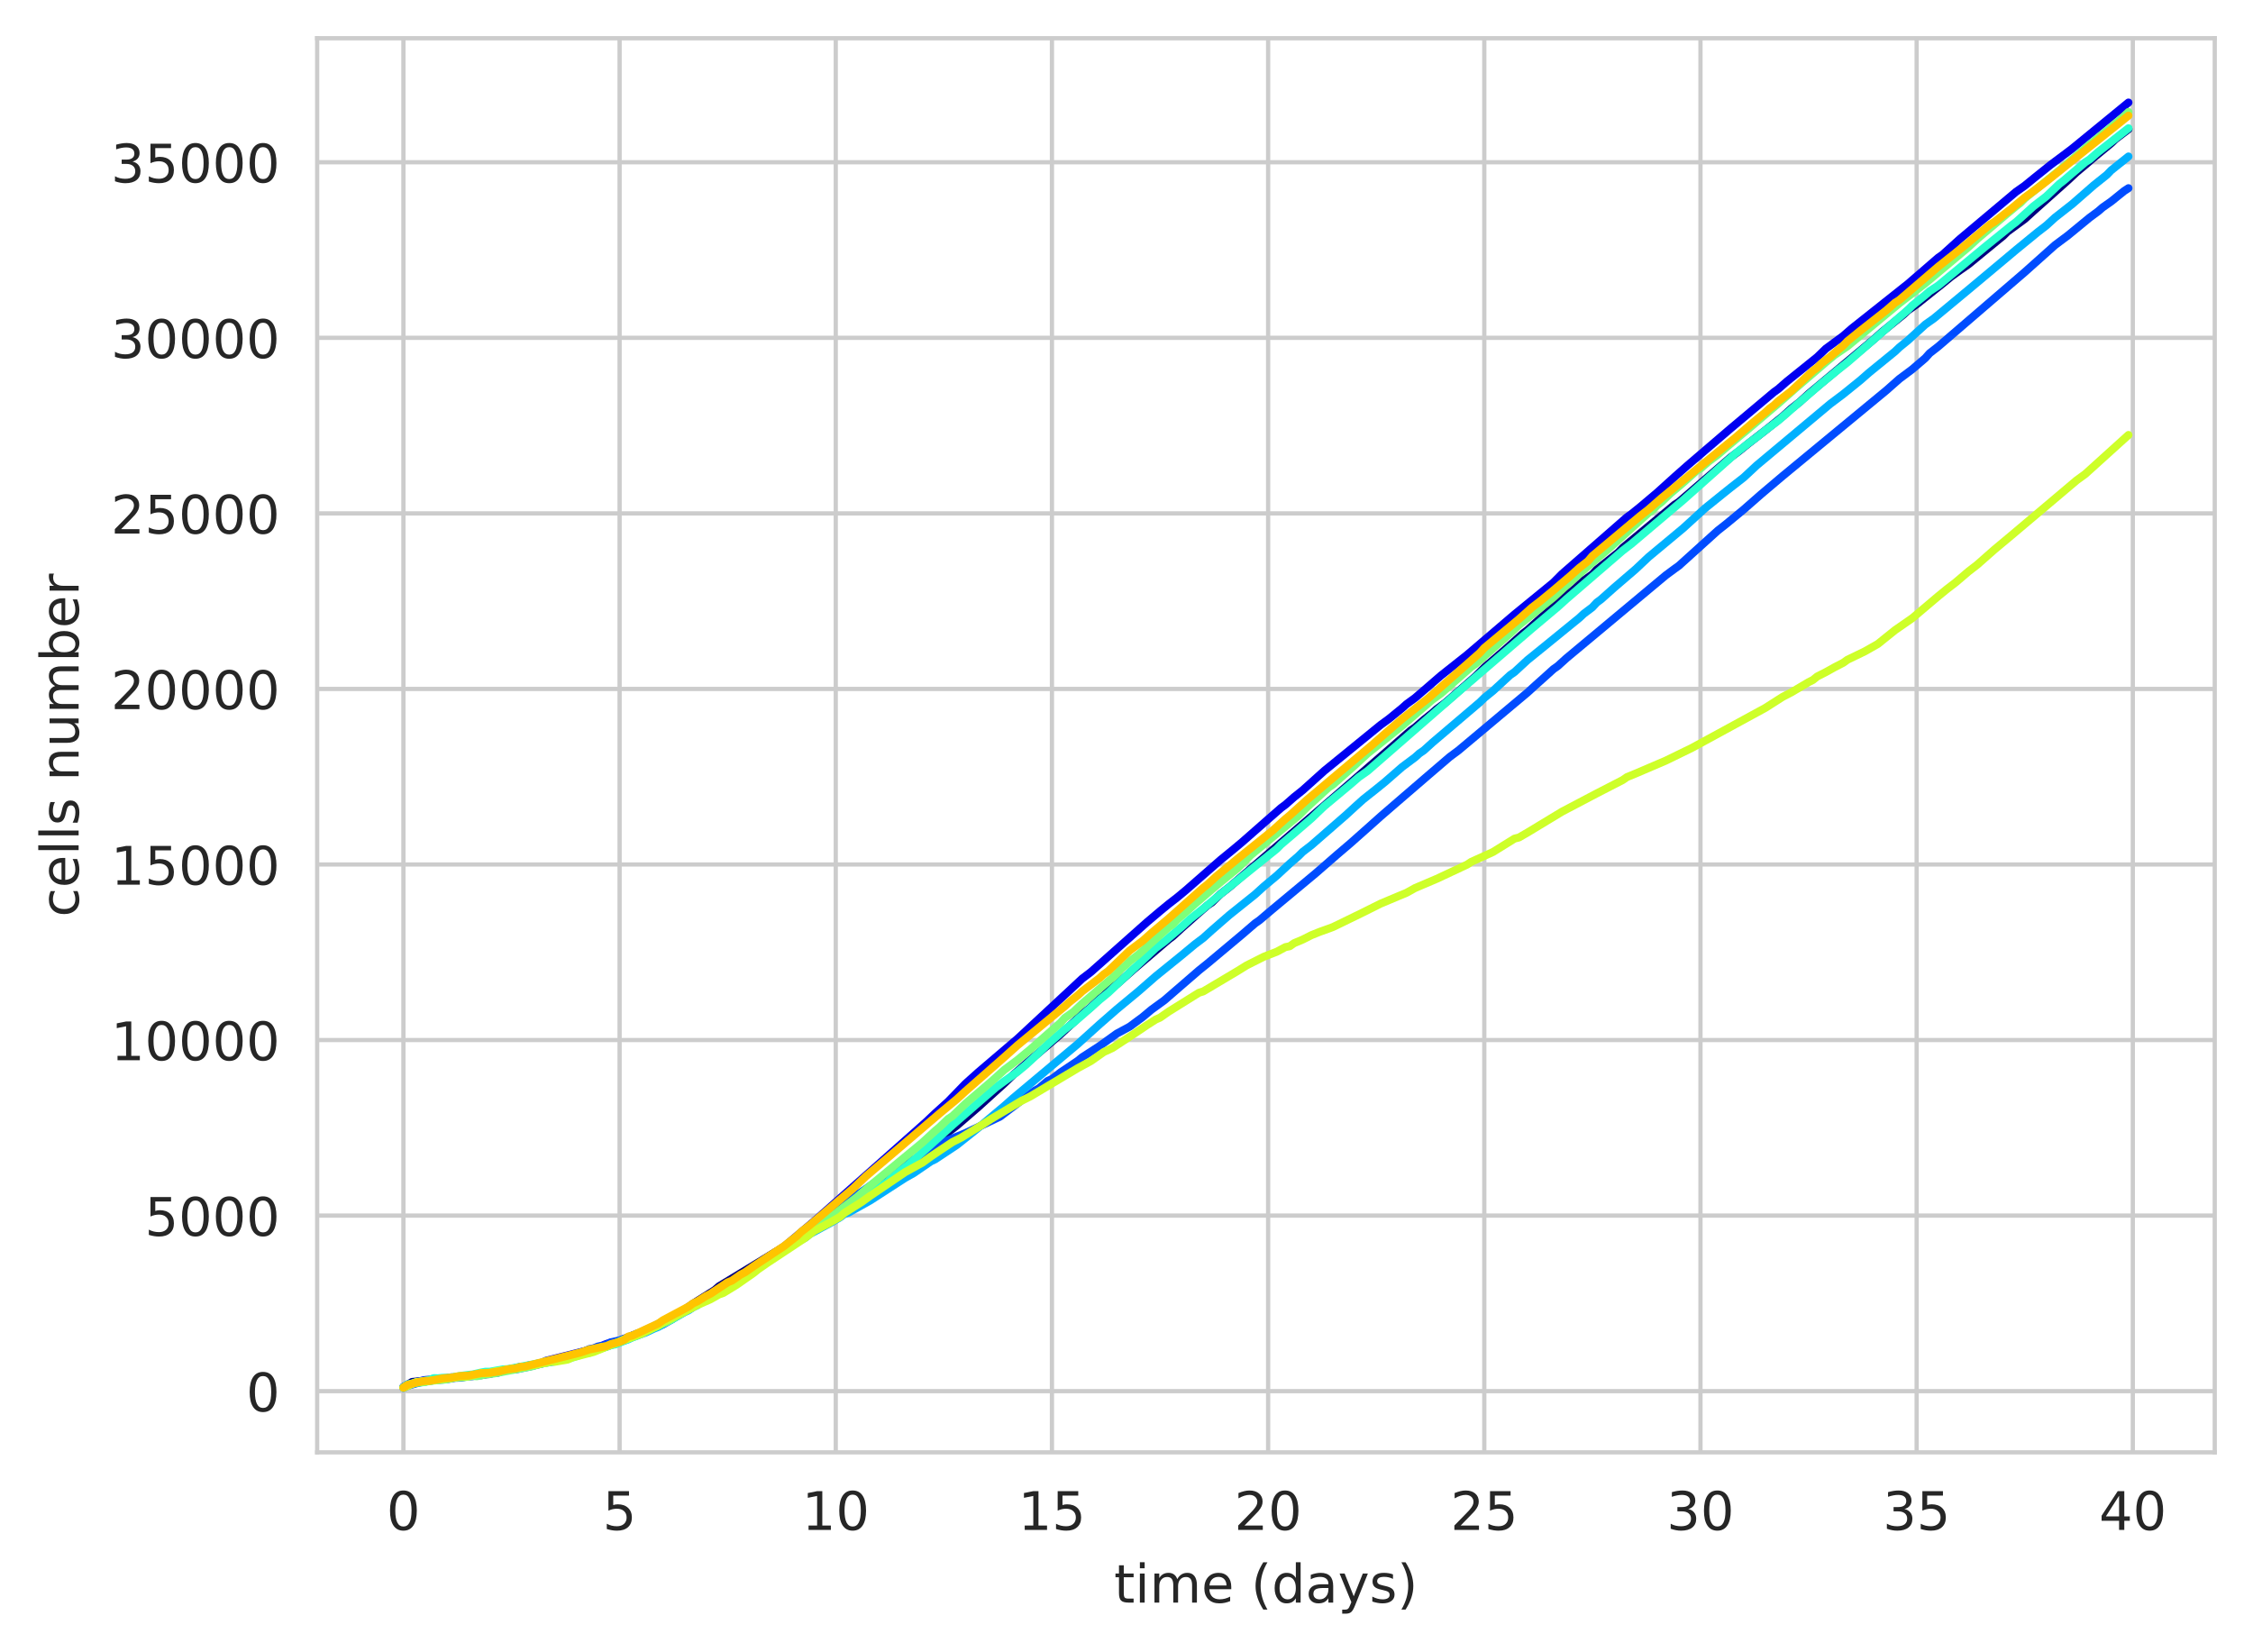 <?xml version="1.0" encoding="utf-8" standalone="no"?>
<!DOCTYPE svg PUBLIC "-//W3C//DTD SVG 1.1//EN"
  "http://www.w3.org/Graphics/SVG/1.1/DTD/svg11.dtd">
<!-- Created with matplotlib (https://matplotlib.org/) -->
<svg height="310.868pt" version="1.1" viewBox="0 0 424.011 310.868" width="424.011pt" xmlns="http://www.w3.org/2000/svg" xmlns:xlink="http://www.w3.org/1999/xlink">
 <defs>
  <style type="text/css">
*{stroke-linecap:butt;stroke-linejoin:round;white-space:pre;}
  </style>
 </defs>
 <g id="figure_1">
  <g id="patch_1">
   <path d="M 0 310.868 
L 424.011 310.868 
L 424.011 0 
L 0 0 
z
" style="fill:#ffffff;"/>
  </g>
  <g id="axes_1">
   <g id="patch_2">
    <path d="M 59.691 273.312 
L 416.811 273.312 
L 416.811 7.2 
L 59.691 7.2 
z
" style="fill:#ffffff;"/>
   </g>
   <g id="matplotlib.axis_1">
    <g id="xtick_1">
     <g id="line2d_1">
      <path clip-path="url(#p60ed4df57f)" d="M 75.923 273.312 
L 75.923 7.2 
" style="fill:none;stroke:#cccccc;stroke-linecap:round;stroke-width:0.8;"/>
     </g>
     <g id="text_1">
      <!-- 0 -->
      <defs>
       <path d="M 31.781 66.406 
Q 24.172 66.406 20.328 58.906 
Q 16.5 51.422 16.5 36.375 
Q 16.5 21.391 20.328 13.891 
Q 24.172 6.391 31.781 6.391 
Q 39.453 6.391 43.281 13.891 
Q 47.125 21.391 47.125 36.375 
Q 47.125 51.422 43.281 58.906 
Q 39.453 66.406 31.781 66.406 
z
M 31.781 74.219 
Q 44.047 74.219 50.516 64.516 
Q 56.984 54.828 56.984 36.375 
Q 56.984 17.969 50.516 8.266 
Q 44.047 -1.422 31.781 -1.422 
Q 19.531 -1.422 13.062 8.266 
Q 6.594 17.969 6.594 36.375 
Q 6.594 54.828 13.062 64.516 
Q 19.531 74.219 31.781 74.219 
z
" id="DejaVuSans-48"/>
      </defs>
      <g style="fill:#262626;" transform="translate(72.742 287.91)scale(0.1 -0.1)">
       <use xlink:href="#DejaVuSans-48"/>
      </g>
     </g>
    </g>
    <g id="xtick_2">
     <g id="line2d_2">
      <path clip-path="url(#p60ed4df57f)" d="M 116.607 273.312 
L 116.607 7.2 
" style="fill:none;stroke:#cccccc;stroke-linecap:round;stroke-width:0.8;"/>
     </g>
     <g id="text_2">
      <!-- 5 -->
      <defs>
       <path d="M 10.797 72.906 
L 49.516 72.906 
L 49.516 64.594 
L 19.828 64.594 
L 19.828 46.734 
Q 21.969 47.469 24.109 47.828 
Q 26.266 48.188 28.422 48.188 
Q 40.625 48.188 47.75 41.5 
Q 54.891 34.812 54.891 23.391 
Q 54.891 11.625 47.562 5.094 
Q 40.234 -1.422 26.906 -1.422 
Q 22.312 -1.422 17.547 -0.641 
Q 12.797 0.141 7.719 1.703 
L 7.719 11.625 
Q 12.109 9.234 16.797 8.062 
Q 21.484 6.891 26.703 6.891 
Q 35.156 6.891 40.078 11.328 
Q 45.016 15.766 45.016 23.391 
Q 45.016 31 40.078 35.438 
Q 35.156 39.891 26.703 39.891 
Q 22.75 39.891 18.812 39.016 
Q 14.891 38.141 10.797 36.281 
z
" id="DejaVuSans-53"/>
      </defs>
      <g style="fill:#262626;" transform="translate(113.426 287.91)scale(0.1 -0.1)">
       <use xlink:href="#DejaVuSans-53"/>
      </g>
     </g>
    </g>
    <g id="xtick_3">
     <g id="line2d_3">
      <path clip-path="url(#p60ed4df57f)" d="M 157.29 273.312 
L 157.29 7.2 
" style="fill:none;stroke:#cccccc;stroke-linecap:round;stroke-width:0.8;"/>
     </g>
     <g id="text_3">
      <!-- 10 -->
      <defs>
       <path d="M 12.406 8.297 
L 28.516 8.297 
L 28.516 63.922 
L 10.984 60.406 
L 10.984 69.391 
L 28.422 72.906 
L 38.281 72.906 
L 38.281 8.297 
L 54.391 8.297 
L 54.391 0 
L 12.406 0 
z
" id="DejaVuSans-49"/>
      </defs>
      <g style="fill:#262626;" transform="translate(150.928 287.91)scale(0.1 -0.1)">
       <use xlink:href="#DejaVuSans-49"/>
       <use x="63.623" xlink:href="#DejaVuSans-48"/>
      </g>
     </g>
    </g>
    <g id="xtick_4">
     <g id="line2d_4">
      <path clip-path="url(#p60ed4df57f)" d="M 197.974 273.312 
L 197.974 7.2 
" style="fill:none;stroke:#cccccc;stroke-linecap:round;stroke-width:0.8;"/>
     </g>
     <g id="text_4">
      <!-- 15 -->
      <g style="fill:#262626;" transform="translate(191.611 287.91)scale(0.1 -0.1)">
       <use xlink:href="#DejaVuSans-49"/>
       <use x="63.623" xlink:href="#DejaVuSans-53"/>
      </g>
     </g>
    </g>
    <g id="xtick_5">
     <g id="line2d_5">
      <path clip-path="url(#p60ed4df57f)" d="M 238.657 273.312 
L 238.657 7.2 
" style="fill:none;stroke:#cccccc;stroke-linecap:round;stroke-width:0.8;"/>
     </g>
     <g id="text_5">
      <!-- 20 -->
      <defs>
       <path d="M 19.188 8.297 
L 53.609 8.297 
L 53.609 0 
L 7.328 0 
L 7.328 8.297 
Q 12.938 14.109 22.625 23.891 
Q 32.328 33.688 34.812 36.531 
Q 39.547 41.844 41.422 45.531 
Q 43.312 49.219 43.312 52.781 
Q 43.312 58.594 39.234 62.25 
Q 35.156 65.922 28.609 65.922 
Q 23.969 65.922 18.812 64.312 
Q 13.672 62.703 7.812 59.422 
L 7.812 69.391 
Q 13.766 71.781 18.938 73 
Q 24.125 74.219 28.422 74.219 
Q 39.75 74.219 46.484 68.547 
Q 53.219 62.891 53.219 53.422 
Q 53.219 48.922 51.531 44.891 
Q 49.859 40.875 45.406 35.406 
Q 44.188 33.984 37.641 27.219 
Q 31.109 20.453 19.188 8.297 
z
" id="DejaVuSans-50"/>
      </defs>
      <g style="fill:#262626;" transform="translate(232.295 287.91)scale(0.1 -0.1)">
       <use xlink:href="#DejaVuSans-50"/>
       <use x="63.623" xlink:href="#DejaVuSans-48"/>
      </g>
     </g>
    </g>
    <g id="xtick_6">
     <g id="line2d_6">
      <path clip-path="url(#p60ed4df57f)" d="M 279.341 273.312 
L 279.341 7.2 
" style="fill:none;stroke:#cccccc;stroke-linecap:round;stroke-width:0.8;"/>
     </g>
     <g id="text_6">
      <!-- 25 -->
      <g style="fill:#262626;" transform="translate(272.978 287.91)scale(0.1 -0.1)">
       <use xlink:href="#DejaVuSans-50"/>
       <use x="63.623" xlink:href="#DejaVuSans-53"/>
      </g>
     </g>
    </g>
    <g id="xtick_7">
     <g id="line2d_7">
      <path clip-path="url(#p60ed4df57f)" d="M 320.025 273.312 
L 320.025 7.2 
" style="fill:none;stroke:#cccccc;stroke-linecap:round;stroke-width:0.8;"/>
     </g>
     <g id="text_7">
      <!-- 30 -->
      <defs>
       <path d="M 40.578 39.312 
Q 47.656 37.797 51.625 33 
Q 55.609 28.219 55.609 21.188 
Q 55.609 10.406 48.188 4.484 
Q 40.766 -1.422 27.094 -1.422 
Q 22.516 -1.422 17.656 -0.516 
Q 12.797 0.391 7.625 2.203 
L 7.625 11.719 
Q 11.719 9.328 16.594 8.109 
Q 21.484 6.891 26.812 6.891 
Q 36.078 6.891 40.938 10.547 
Q 45.797 14.203 45.797 21.188 
Q 45.797 27.641 41.281 31.266 
Q 36.766 34.906 28.719 34.906 
L 20.219 34.906 
L 20.219 43.016 
L 29.109 43.016 
Q 36.375 43.016 40.234 45.922 
Q 44.094 48.828 44.094 54.297 
Q 44.094 59.906 40.109 62.906 
Q 36.141 65.922 28.719 65.922 
Q 24.656 65.922 20.016 65.031 
Q 15.375 64.156 9.812 62.312 
L 9.812 71.094 
Q 15.438 72.656 20.344 73.438 
Q 25.25 74.219 29.594 74.219 
Q 40.828 74.219 47.359 69.109 
Q 53.906 64.016 53.906 55.328 
Q 53.906 49.266 50.438 45.094 
Q 46.969 40.922 40.578 39.312 
z
" id="DejaVuSans-51"/>
      </defs>
      <g style="fill:#262626;" transform="translate(313.662 287.91)scale(0.1 -0.1)">
       <use xlink:href="#DejaVuSans-51"/>
       <use x="63.623" xlink:href="#DejaVuSans-48"/>
      </g>
     </g>
    </g>
    <g id="xtick_8">
     <g id="line2d_8">
      <path clip-path="url(#p60ed4df57f)" d="M 360.708 273.312 
L 360.708 7.2 
" style="fill:none;stroke:#cccccc;stroke-linecap:round;stroke-width:0.8;"/>
     </g>
     <g id="text_8">
      <!-- 35 -->
      <g style="fill:#262626;" transform="translate(354.346 287.91)scale(0.1 -0.1)">
       <use xlink:href="#DejaVuSans-51"/>
       <use x="63.623" xlink:href="#DejaVuSans-53"/>
      </g>
     </g>
    </g>
    <g id="xtick_9">
     <g id="line2d_9">
      <path clip-path="url(#p60ed4df57f)" d="M 401.392 273.312 
L 401.392 7.2 
" style="fill:none;stroke:#cccccc;stroke-linecap:round;stroke-width:0.8;"/>
     </g>
     <g id="text_9">
      <!-- 40 -->
      <defs>
       <path d="M 37.797 64.312 
L 12.891 25.391 
L 37.797 25.391 
z
M 35.203 72.906 
L 47.609 72.906 
L 47.609 25.391 
L 58.016 25.391 
L 58.016 17.188 
L 47.609 17.188 
L 47.609 0 
L 37.797 0 
L 37.797 17.188 
L 4.891 17.188 
L 4.891 26.703 
z
" id="DejaVuSans-52"/>
      </defs>
      <g style="fill:#262626;" transform="translate(395.029 287.91)scale(0.1 -0.1)">
       <use xlink:href="#DejaVuSans-52"/>
       <use x="63.623" xlink:href="#DejaVuSans-48"/>
      </g>
     </g>
    </g>
    <g id="text_10">
     <!-- time (days) -->
     <defs>
      <path d="M 18.312 70.219 
L 18.312 54.688 
L 36.812 54.688 
L 36.812 47.703 
L 18.312 47.703 
L 18.312 18.016 
Q 18.312 11.328 20.141 9.422 
Q 21.969 7.516 27.594 7.516 
L 36.812 7.516 
L 36.812 0 
L 27.594 0 
Q 17.188 0 13.234 3.875 
Q 9.281 7.766 9.281 18.016 
L 9.281 47.703 
L 2.688 47.703 
L 2.688 54.688 
L 9.281 54.688 
L 9.281 70.219 
z
" id="DejaVuSans-116"/>
      <path d="M 9.422 54.688 
L 18.406 54.688 
L 18.406 0 
L 9.422 0 
z
M 9.422 75.984 
L 18.406 75.984 
L 18.406 64.594 
L 9.422 64.594 
z
" id="DejaVuSans-105"/>
      <path d="M 52 44.188 
Q 55.375 50.25 60.062 53.125 
Q 64.75 56 71.094 56 
Q 79.641 56 84.281 50.016 
Q 88.922 44.047 88.922 33.016 
L 88.922 0 
L 79.891 0 
L 79.891 32.719 
Q 79.891 40.578 77.094 44.375 
Q 74.312 48.188 68.609 48.188 
Q 61.625 48.188 57.562 43.547 
Q 53.516 38.922 53.516 30.906 
L 53.516 0 
L 44.484 0 
L 44.484 32.719 
Q 44.484 40.625 41.703 44.406 
Q 38.922 48.188 33.109 48.188 
Q 26.219 48.188 22.156 43.531 
Q 18.109 38.875 18.109 30.906 
L 18.109 0 
L 9.078 0 
L 9.078 54.688 
L 18.109 54.688 
L 18.109 46.188 
Q 21.188 51.219 25.484 53.609 
Q 29.781 56 35.688 56 
Q 41.656 56 45.828 52.969 
Q 50 49.953 52 44.188 
z
" id="DejaVuSans-109"/>
      <path d="M 56.203 29.594 
L 56.203 25.203 
L 14.891 25.203 
Q 15.484 15.922 20.484 11.062 
Q 25.484 6.203 34.422 6.203 
Q 39.594 6.203 44.453 7.469 
Q 49.312 8.734 54.109 11.281 
L 54.109 2.781 
Q 49.266 0.734 44.188 -0.344 
Q 39.109 -1.422 33.891 -1.422 
Q 20.797 -1.422 13.156 6.188 
Q 5.516 13.812 5.516 26.812 
Q 5.516 40.234 12.766 48.109 
Q 20.016 56 32.328 56 
Q 43.359 56 49.781 48.891 
Q 56.203 41.797 56.203 29.594 
z
M 47.219 32.234 
Q 47.125 39.594 43.094 43.984 
Q 39.062 48.391 32.422 48.391 
Q 24.906 48.391 20.391 44.141 
Q 15.875 39.891 15.188 32.172 
z
" id="DejaVuSans-101"/>
      <path id="DejaVuSans-32"/>
      <path d="M 31 75.875 
Q 24.469 64.656 21.281 53.656 
Q 18.109 42.672 18.109 31.391 
Q 18.109 20.125 21.312 9.062 
Q 24.516 -2 31 -13.188 
L 23.188 -13.188 
Q 15.875 -1.703 12.234 9.375 
Q 8.594 20.453 8.594 31.391 
Q 8.594 42.281 12.203 53.312 
Q 15.828 64.359 23.188 75.875 
z
" id="DejaVuSans-40"/>
      <path d="M 45.406 46.391 
L 45.406 75.984 
L 54.391 75.984 
L 54.391 0 
L 45.406 0 
L 45.406 8.203 
Q 42.578 3.328 38.25 0.953 
Q 33.938 -1.422 27.875 -1.422 
Q 17.969 -1.422 11.734 6.484 
Q 5.516 14.406 5.516 27.297 
Q 5.516 40.188 11.734 48.094 
Q 17.969 56 27.875 56 
Q 33.938 56 38.25 53.625 
Q 42.578 51.266 45.406 46.391 
z
M 14.797 27.297 
Q 14.797 17.391 18.875 11.75 
Q 22.953 6.109 30.078 6.109 
Q 37.203 6.109 41.297 11.75 
Q 45.406 17.391 45.406 27.297 
Q 45.406 37.203 41.297 42.844 
Q 37.203 48.484 30.078 48.484 
Q 22.953 48.484 18.875 42.844 
Q 14.797 37.203 14.797 27.297 
z
" id="DejaVuSans-100"/>
      <path d="M 34.281 27.484 
Q 23.391 27.484 19.188 25 
Q 14.984 22.516 14.984 16.5 
Q 14.984 11.719 18.141 8.906 
Q 21.297 6.109 26.703 6.109 
Q 34.188 6.109 38.703 11.406 
Q 43.219 16.703 43.219 25.484 
L 43.219 27.484 
z
M 52.203 31.203 
L 52.203 0 
L 43.219 0 
L 43.219 8.297 
Q 40.141 3.328 35.547 0.953 
Q 30.953 -1.422 24.312 -1.422 
Q 15.922 -1.422 10.953 3.297 
Q 6 8.016 6 15.922 
Q 6 25.141 12.172 29.828 
Q 18.359 34.516 30.609 34.516 
L 43.219 34.516 
L 43.219 35.406 
Q 43.219 41.609 39.141 45 
Q 35.062 48.391 27.688 48.391 
Q 23 48.391 18.547 47.266 
Q 14.109 46.141 10.016 43.891 
L 10.016 52.203 
Q 14.938 54.109 19.578 55.047 
Q 24.219 56 28.609 56 
Q 40.484 56 46.344 49.844 
Q 52.203 43.703 52.203 31.203 
z
" id="DejaVuSans-97"/>
      <path d="M 32.172 -5.078 
Q 28.375 -14.844 24.75 -17.812 
Q 21.141 -20.797 15.094 -20.797 
L 7.906 -20.797 
L 7.906 -13.281 
L 13.188 -13.281 
Q 16.891 -13.281 18.938 -11.516 
Q 21 -9.766 23.484 -3.219 
L 25.094 0.875 
L 2.984 54.688 
L 12.5 54.688 
L 29.594 11.922 
L 46.688 54.688 
L 56.203 54.688 
z
" id="DejaVuSans-121"/>
      <path d="M 44.281 53.078 
L 44.281 44.578 
Q 40.484 46.531 36.375 47.5 
Q 32.281 48.484 27.875 48.484 
Q 21.188 48.484 17.844 46.438 
Q 14.5 44.391 14.5 40.281 
Q 14.5 37.156 16.891 35.375 
Q 19.281 33.594 26.516 31.984 
L 29.594 31.297 
Q 39.156 29.25 43.188 25.516 
Q 47.219 21.781 47.219 15.094 
Q 47.219 7.469 41.188 3.016 
Q 35.156 -1.422 24.609 -1.422 
Q 20.219 -1.422 15.453 -0.562 
Q 10.688 0.297 5.422 2 
L 5.422 11.281 
Q 10.406 8.688 15.234 7.391 
Q 20.062 6.109 24.812 6.109 
Q 31.156 6.109 34.562 8.281 
Q 37.984 10.453 37.984 14.406 
Q 37.984 18.062 35.516 20.016 
Q 33.062 21.969 24.703 23.781 
L 21.578 24.516 
Q 13.234 26.266 9.516 29.906 
Q 5.812 33.547 5.812 39.891 
Q 5.812 47.609 11.281 51.797 
Q 16.75 56 26.812 56 
Q 31.781 56 36.172 55.266 
Q 40.578 54.547 44.281 53.078 
z
" id="DejaVuSans-115"/>
      <path d="M 8.016 75.875 
L 15.828 75.875 
Q 23.141 64.359 26.781 53.312 
Q 30.422 42.281 30.422 31.391 
Q 30.422 20.453 26.781 9.375 
Q 23.141 -1.703 15.828 -13.188 
L 8.016 -13.188 
Q 14.5 -2 17.703 9.062 
Q 20.906 20.125 20.906 31.391 
Q 20.906 42.672 17.703 53.656 
Q 14.5 64.656 8.016 75.875 
z
" id="DejaVuSans-41"/>
     </defs>
     <g style="fill:#262626;" transform="translate(209.662 301.589)scale(0.1 -0.1)">
      <use xlink:href="#DejaVuSans-116"/>
      <use x="39.209" xlink:href="#DejaVuSans-105"/>
      <use x="66.992" xlink:href="#DejaVuSans-109"/>
      <use x="164.404" xlink:href="#DejaVuSans-101"/>
      <use x="225.928" xlink:href="#DejaVuSans-32"/>
      <use x="257.715" xlink:href="#DejaVuSans-40"/>
      <use x="296.729" xlink:href="#DejaVuSans-100"/>
      <use x="360.205" xlink:href="#DejaVuSans-97"/>
      <use x="421.484" xlink:href="#DejaVuSans-121"/>
      <use x="480.664" xlink:href="#DejaVuSans-115"/>
      <use x="532.764" xlink:href="#DejaVuSans-41"/>
     </g>
    </g>
   </g>
   <g id="matplotlib.axis_2">
    <g id="ytick_1">
     <g id="line2d_10">
      <path clip-path="url(#p60ed4df57f)" d="M 59.691 261.797 
L 416.811 261.797 
" style="fill:none;stroke:#cccccc;stroke-linecap:round;stroke-width:0.8;"/>
     </g>
     <g id="text_11">
      <!-- 0 -->
      <g style="fill:#262626;" transform="translate(46.328 265.597)scale(0.1 -0.1)">
       <use xlink:href="#DejaVuSans-48"/>
      </g>
     </g>
    </g>
    <g id="ytick_2">
     <g id="line2d_11">
      <path clip-path="url(#p60ed4df57f)" d="M 59.691 228.76 
L 416.811 228.76 
" style="fill:none;stroke:#cccccc;stroke-linecap:round;stroke-width:0.8;"/>
     </g>
     <g id="text_12">
      <!-- 5000 -->
      <g style="fill:#262626;" transform="translate(27.241 232.559)scale(0.1 -0.1)">
       <use xlink:href="#DejaVuSans-53"/>
       <use x="63.623" xlink:href="#DejaVuSans-48"/>
       <use x="127.246" xlink:href="#DejaVuSans-48"/>
       <use x="190.869" xlink:href="#DejaVuSans-48"/>
      </g>
     </g>
    </g>
    <g id="ytick_3">
     <g id="line2d_12">
      <path clip-path="url(#p60ed4df57f)" d="M 59.691 195.723 
L 416.811 195.723 
" style="fill:none;stroke:#cccccc;stroke-linecap:round;stroke-width:0.8;"/>
     </g>
     <g id="text_13">
      <!-- 10000 -->
      <g style="fill:#262626;" transform="translate(20.878 199.522)scale(0.1 -0.1)">
       <use xlink:href="#DejaVuSans-49"/>
       <use x="63.623" xlink:href="#DejaVuSans-48"/>
       <use x="127.246" xlink:href="#DejaVuSans-48"/>
       <use x="190.869" xlink:href="#DejaVuSans-48"/>
       <use x="254.492" xlink:href="#DejaVuSans-48"/>
      </g>
     </g>
    </g>
    <g id="ytick_4">
     <g id="line2d_13">
      <path clip-path="url(#p60ed4df57f)" d="M 59.691 162.685 
L 416.811 162.685 
" style="fill:none;stroke:#cccccc;stroke-linecap:round;stroke-width:0.8;"/>
     </g>
     <g id="text_14">
      <!-- 15000 -->
      <g style="fill:#262626;" transform="translate(20.878 166.484)scale(0.1 -0.1)">
       <use xlink:href="#DejaVuSans-49"/>
       <use x="63.623" xlink:href="#DejaVuSans-53"/>
       <use x="127.246" xlink:href="#DejaVuSans-48"/>
       <use x="190.869" xlink:href="#DejaVuSans-48"/>
       <use x="254.492" xlink:href="#DejaVuSans-48"/>
      </g>
     </g>
    </g>
    <g id="ytick_5">
     <g id="line2d_14">
      <path clip-path="url(#p60ed4df57f)" d="M 59.691 129.648 
L 416.811 129.648 
" style="fill:none;stroke:#cccccc;stroke-linecap:round;stroke-width:0.8;"/>
     </g>
     <g id="text_15">
      <!-- 20000 -->
      <g style="fill:#262626;" transform="translate(20.878 133.447)scale(0.1 -0.1)">
       <use xlink:href="#DejaVuSans-50"/>
       <use x="63.623" xlink:href="#DejaVuSans-48"/>
       <use x="127.246" xlink:href="#DejaVuSans-48"/>
       <use x="190.869" xlink:href="#DejaVuSans-48"/>
       <use x="254.492" xlink:href="#DejaVuSans-48"/>
      </g>
     </g>
    </g>
    <g id="ytick_6">
     <g id="line2d_15">
      <path clip-path="url(#p60ed4df57f)" d="M 59.691 96.61 
L 416.811 96.61 
" style="fill:none;stroke:#cccccc;stroke-linecap:round;stroke-width:0.8;"/>
     </g>
     <g id="text_16">
      <!-- 25000 -->
      <g style="fill:#262626;" transform="translate(20.878 100.409)scale(0.1 -0.1)">
       <use xlink:href="#DejaVuSans-50"/>
       <use x="63.623" xlink:href="#DejaVuSans-53"/>
       <use x="127.246" xlink:href="#DejaVuSans-48"/>
       <use x="190.869" xlink:href="#DejaVuSans-48"/>
       <use x="254.492" xlink:href="#DejaVuSans-48"/>
      </g>
     </g>
    </g>
    <g id="ytick_7">
     <g id="line2d_16">
      <path clip-path="url(#p60ed4df57f)" d="M 59.691 63.573 
L 416.811 63.573 
" style="fill:none;stroke:#cccccc;stroke-linecap:round;stroke-width:0.8;"/>
     </g>
     <g id="text_17">
      <!-- 30000 -->
      <g style="fill:#262626;" transform="translate(20.878 67.372)scale(0.1 -0.1)">
       <use xlink:href="#DejaVuSans-51"/>
       <use x="63.623" xlink:href="#DejaVuSans-48"/>
       <use x="127.246" xlink:href="#DejaVuSans-48"/>
       <use x="190.869" xlink:href="#DejaVuSans-48"/>
       <use x="254.492" xlink:href="#DejaVuSans-48"/>
      </g>
     </g>
    </g>
    <g id="ytick_8">
     <g id="line2d_17">
      <path clip-path="url(#p60ed4df57f)" d="M 59.691 30.535 
L 416.811 30.535 
" style="fill:none;stroke:#cccccc;stroke-linecap:round;stroke-width:0.8;"/>
     </g>
     <g id="text_18">
      <!-- 35000 -->
      <g style="fill:#262626;" transform="translate(20.878 34.335)scale(0.1 -0.1)">
       <use xlink:href="#DejaVuSans-51"/>
       <use x="63.623" xlink:href="#DejaVuSans-53"/>
       <use x="127.246" xlink:href="#DejaVuSans-48"/>
       <use x="190.869" xlink:href="#DejaVuSans-48"/>
       <use x="254.492" xlink:href="#DejaVuSans-48"/>
      </g>
     </g>
    </g>
    <g id="text_19">
     <!-- cells number -->
     <defs>
      <path d="M 48.781 52.594 
L 48.781 44.188 
Q 44.969 46.297 41.141 47.344 
Q 37.312 48.391 33.406 48.391 
Q 24.656 48.391 19.812 42.844 
Q 14.984 37.312 14.984 27.297 
Q 14.984 17.281 19.812 11.734 
Q 24.656 6.203 33.406 6.203 
Q 37.312 6.203 41.141 7.25 
Q 44.969 8.297 48.781 10.406 
L 48.781 2.094 
Q 45.016 0.344 40.984 -0.531 
Q 36.969 -1.422 32.422 -1.422 
Q 20.062 -1.422 12.781 6.344 
Q 5.516 14.109 5.516 27.297 
Q 5.516 40.672 12.859 48.328 
Q 20.219 56 33.016 56 
Q 37.156 56 41.109 55.141 
Q 45.062 54.297 48.781 52.594 
z
" id="DejaVuSans-99"/>
      <path d="M 9.422 75.984 
L 18.406 75.984 
L 18.406 0 
L 9.422 0 
z
" id="DejaVuSans-108"/>
      <path d="M 54.891 33.016 
L 54.891 0 
L 45.906 0 
L 45.906 32.719 
Q 45.906 40.484 42.875 44.328 
Q 39.844 48.188 33.797 48.188 
Q 26.516 48.188 22.312 43.547 
Q 18.109 38.922 18.109 30.906 
L 18.109 0 
L 9.078 0 
L 9.078 54.688 
L 18.109 54.688 
L 18.109 46.188 
Q 21.344 51.125 25.703 53.562 
Q 30.078 56 35.797 56 
Q 45.219 56 50.047 50.172 
Q 54.891 44.344 54.891 33.016 
z
" id="DejaVuSans-110"/>
      <path d="M 8.5 21.578 
L 8.5 54.688 
L 17.484 54.688 
L 17.484 21.922 
Q 17.484 14.156 20.5 10.266 
Q 23.531 6.391 29.594 6.391 
Q 36.859 6.391 41.078 11.031 
Q 45.312 15.672 45.312 23.688 
L 45.312 54.688 
L 54.297 54.688 
L 54.297 0 
L 45.312 0 
L 45.312 8.406 
Q 42.047 3.422 37.719 1 
Q 33.406 -1.422 27.688 -1.422 
Q 18.266 -1.422 13.375 4.438 
Q 8.5 10.297 8.5 21.578 
z
M 31.109 56 
z
" id="DejaVuSans-117"/>
      <path d="M 48.688 27.297 
Q 48.688 37.203 44.609 42.844 
Q 40.531 48.484 33.406 48.484 
Q 26.266 48.484 22.188 42.844 
Q 18.109 37.203 18.109 27.297 
Q 18.109 17.391 22.188 11.75 
Q 26.266 6.109 33.406 6.109 
Q 40.531 6.109 44.609 11.75 
Q 48.688 17.391 48.688 27.297 
z
M 18.109 46.391 
Q 20.953 51.266 25.266 53.625 
Q 29.594 56 35.594 56 
Q 45.562 56 51.781 48.094 
Q 58.016 40.188 58.016 27.297 
Q 58.016 14.406 51.781 6.484 
Q 45.562 -1.422 35.594 -1.422 
Q 29.594 -1.422 25.266 0.953 
Q 20.953 3.328 18.109 8.203 
L 18.109 0 
L 9.078 0 
L 9.078 75.984 
L 18.109 75.984 
z
" id="DejaVuSans-98"/>
      <path d="M 41.109 46.297 
Q 39.594 47.172 37.812 47.578 
Q 36.031 48 33.891 48 
Q 26.266 48 22.188 43.047 
Q 18.109 38.094 18.109 28.812 
L 18.109 0 
L 9.078 0 
L 9.078 54.688 
L 18.109 54.688 
L 18.109 46.188 
Q 20.953 51.172 25.484 53.578 
Q 30.031 56 36.531 56 
Q 37.453 56 38.578 55.875 
Q 39.703 55.766 41.062 55.516 
z
" id="DejaVuSans-114"/>
     </defs>
     <g style="fill:#262626;" transform="translate(14.798 172.568)rotate(-90)scale(0.1 -0.1)">
      <use xlink:href="#DejaVuSans-99"/>
      <use x="54.98" xlink:href="#DejaVuSans-101"/>
      <use x="116.504" xlink:href="#DejaVuSans-108"/>
      <use x="144.287" xlink:href="#DejaVuSans-108"/>
      <use x="172.07" xlink:href="#DejaVuSans-115"/>
      <use x="224.17" xlink:href="#DejaVuSans-32"/>
      <use x="255.957" xlink:href="#DejaVuSans-110"/>
      <use x="319.336" xlink:href="#DejaVuSans-117"/>
      <use x="382.715" xlink:href="#DejaVuSans-109"/>
      <use x="480.127" xlink:href="#DejaVuSans-98"/>
      <use x="543.604" xlink:href="#DejaVuSans-101"/>
      <use x="605.127" xlink:href="#DejaVuSans-114"/>
     </g>
    </g>
   </g>
   <g id="line2d_18">
    <path clip-path="url(#p60ed4df57f)" d="M 75.923 261.044 
L 77.551 260.066 
L 81.619 259.657 
L 82.433 259.452 
L 84.06 259.353 
L 84.874 259.201 
L 85.687 259.26 
L 95.451 257.813 
L 97.079 257.456 
L 98.706 257.159 
L 99.52 257.172 
L 101.147 256.657 
L 106.029 255.686 
L 106.843 255.388 
L 107.657 255.21 
L 109.284 254.602 
L 110.098 254.443 
L 111.725 253.835 
L 114.166 253.34 
L 115.793 252.732 
L 118.234 251.728 
L 119.048 251.325 
L 119.862 251.047 
L 121.489 250.3 
L 123.116 249.679 
L 125.557 248.431 
L 127.998 246.937 
L 128.812 246.481 
L 130.439 245.332 
L 134.508 242.768 
L 135.321 242.061 
L 145.899 235.632 
L 150.781 232.943 
L 151.595 232.335 
L 155.663 229.989 
L 162.172 225.78 
L 165.427 223.17 
L 167.054 222.126 
L 175.191 215.948 
L 178.446 213.067 
L 180.073 211.818 
L 184.142 208.297 
L 186.583 206.077 
L 189.024 203.87 
L 190.651 202.297 
L 193.906 199.456 
L 197.16 196.714 
L 199.601 194.626 
L 203.67 190.859 
L 205.297 189.531 
L 206.924 187.959 
L 207.738 187.331 
L 208.552 186.452 
L 209.365 185.752 
L 210.179 185.217 
L 213.434 182.349 
L 215.061 180.961 
L 219.943 176.786 
L 220.757 176.171 
L 222.384 174.671 
L 225.639 171.784 
L 227.266 170.37 
L 228.08 169.821 
L 229.707 168.235 
L 231.334 166.967 
L 248.422 152.265 
L 250.863 150.164 
L 262.254 140.292 
L 264.695 138.158 
L 265.509 137.445 
L 266.322 136.883 
L 267.95 135.469 
L 269.577 134.167 
L 270.391 133.447 
L 272.018 132.244 
L 277.714 127.262 
L 279.341 125.63 
L 283.409 122.102 
L 286.664 119.175 
L 287.478 118.56 
L 289.919 116.34 
L 291.546 114.933 
L 293.987 112.66 
L 296.428 110.763 
L 298.055 109.231 
L 299.683 108.081 
L 300.496 107.195 
L 304.565 103.958 
L 305.378 103.099 
L 315.142 94.985 
L 315.956 94.463 
L 325.72 86.051 
L 327.348 84.842 
L 328.975 83.514 
L 332.23 80.984 
L 335.484 78.374 
L 337.112 76.893 
L 338.739 75.618 
L 340.366 74.118 
L 352.571 63.923 
L 354.199 62.463 
L 358.267 59.166 
L 359.081 58.406 
L 360.708 57.269 
L 365.59 53.377 
L 367.217 52.043 
L 368.845 50.867 
L 370.472 49.73 
L 376.168 45.059 
L 376.981 44.404 
L 377.795 43.598 
L 381.05 41.213 
L 382.677 39.733 
L 389.187 33.918 
L 390.814 32.399 
L 392.441 31.038 
L 394.069 29.637 
L 397.323 26.954 
L 398.137 26.174 
L 400.578 24.311 
L 400.578 24.311 
" style="fill:none;stroke:#000080;stroke-linecap:round;stroke-width:1.5;"/>
   </g>
   <g id="line2d_19">
    <path clip-path="url(#p60ed4df57f)" d="M 75.923 260.998 
L 76.737 260.595 
L 77.551 260.423 
L 78.364 260.073 
L 79.992 259.703 
L 83.246 259.472 
L 85.687 259.247 
L 86.501 259.247 
L 88.128 259.022 
L 88.942 258.969 
L 89.756 258.732 
L 92.197 258.58 
L 93.01 258.322 
L 93.824 258.269 
L 95.451 257.76 
L 97.079 257.45 
L 97.892 257.238 
L 98.706 257.218 
L 99.52 256.954 
L 100.333 256.848 
L 101.961 256.439 
L 102.774 256.075 
L 108.47 254.648 
L 111.725 253.849 
L 114.166 252.897 
L 114.98 252.653 
L 115.793 252.547 
L 116.607 252.296 
L 117.421 251.926 
L 119.862 251.192 
L 121.489 250.538 
L 122.303 250.254 
L 123.116 249.825 
L 124.744 249.243 
L 126.371 248.338 
L 135.321 242.556 
L 136.949 241.612 
L 141.017 239.002 
L 142.644 237.931 
L 144.272 236.702 
L 147.526 234.627 
L 153.222 229.817 
L 171.936 213.226 
L 174.377 211.052 
L 176.005 209.506 
L 178.446 207.299 
L 181.701 203.942 
L 184.142 201.755 
L 191.465 195.511 
L 203.67 184.166 
L 205.297 182.924 
L 210.179 178.589 
L 215.875 173.528 
L 218.316 171.466 
L 219.943 170.132 
L 221.57 168.87 
L 223.198 167.515 
L 229.707 161.82 
L 232.148 159.824 
L 233.775 158.463 
L 238.657 154.175 
L 241.098 152.04 
L 241.912 151.439 
L 243.539 150.012 
L 245.167 148.71 
L 249.235 145.056 
L 259.813 136.44 
L 261.44 135.244 
L 263.881 133.255 
L 264.695 132.522 
L 266.322 131.333 
L 271.204 127.117 
L 276.086 123.252 
L 285.037 115.613 
L 292.36 109.627 
L 293.987 107.995 
L 306.192 97.33 
L 307.006 96.749 
L 308.633 95.441 
L 311.888 92.692 
L 315.142 89.752 
L 317.584 87.591 
L 322.466 83.408 
L 325.72 80.62 
L 333.857 73.788 
L 334.671 73.2 
L 336.298 71.779 
L 341.994 67.2 
L 343.621 65.621 
L 346.876 63.229 
L 348.503 61.815 
L 359.081 53.417 
L 364.776 48.494 
L 365.59 47.926 
L 368.845 44.979 
L 379.422 36.092 
L 381.05 34.949 
L 382.677 33.621 
L 385.932 31.011 
L 388.373 29.187 
L 390 27.958 
L 400.578 19.296 
L 400.578 19.296 
" style="fill:none;stroke:#0000f1;stroke-linecap:round;stroke-width:1.5;"/>
   </g>
   <g id="line2d_20">
    <path clip-path="url(#p60ed4df57f)" d="M 75.923 261.216 
L 76.737 260.787 
L 79.178 260.106 
L 81.619 259.756 
L 84.06 259.564 
L 85.687 259.287 
L 86.501 259.26 
L 88.942 258.804 
L 90.569 258.804 
L 92.197 258.434 
L 93.824 258.295 
L 94.638 257.985 
L 96.265 257.615 
L 97.079 257.707 
L 99.52 257.205 
L 101.961 256.63 
L 102.774 256.366 
L 103.588 256.267 
L 104.402 255.937 
L 106.029 255.646 
L 106.843 255.481 
L 109.284 254.483 
L 110.098 254.265 
L 110.911 253.888 
L 111.725 253.73 
L 112.539 253.393 
L 113.352 253.3 
L 114.166 253.036 
L 114.98 252.593 
L 116.607 252.243 
L 117.421 251.999 
L 119.862 250.974 
L 120.675 250.756 
L 127.998 247.043 
L 132.88 244.222 
L 141.017 239.081 
L 142.644 238.083 
L 144.272 237.052 
L 145.899 235.85 
L 146.713 235.136 
L 148.34 234.086 
L 150.781 232.288 
L 152.408 231.119 
L 154.036 229.89 
L 155.663 228.753 
L 158.918 226.487 
L 159.731 225.978 
L 160.545 225.331 
L 162.172 224.267 
L 168.682 219.761 
L 170.309 219.027 
L 171.936 218.228 
L 176.818 215.234 
L 181.701 213.226 
L 188.21 210.127 
L 192.278 207.054 
L 194.719 205.257 
L 195.533 204.801 
L 197.16 203.42 
L 197.974 203.044 
L 199.601 201.808 
L 202.856 199.621 
L 203.67 198.96 
L 206.924 196.852 
L 210.179 194.513 
L 212.62 193.192 
L 215.061 191.381 
L 216.688 190.02 
L 219.129 188.243 
L 225.639 182.613 
L 227.266 181.305 
L 233.775 175.854 
L 236.216 173.753 
L 237.03 173.184 
L 239.471 171.116 
L 247.608 164.344 
L 251.676 160.802 
L 254.117 158.721 
L 257.372 155.833 
L 259.813 153.653 
L 263.068 150.838 
L 268.763 145.935 
L 272.832 142.446 
L 274.459 141.237 
L 287.478 130.322 
L 289.105 128.842 
L 290.732 127.388 
L 292.36 125.914 
L 293.173 125.34 
L 294.801 123.866 
L 313.515 108.253 
L 315.142 107.05 
L 315.956 106.469 
L 323.279 99.855 
L 324.907 98.573 
L 328.161 95.883 
L 331.416 93.029 
L 335.484 89.586 
L 355.012 73.464 
L 357.453 71.31 
L 359.894 69.486 
L 362.335 67.392 
L 363.149 66.48 
L 364.776 65.211 
L 381.05 51.217 
L 386.745 46.129 
L 389.187 44.305 
L 393.255 40.962 
L 394.882 39.759 
L 395.696 39.052 
L 397.323 37.909 
L 399.764 35.94 
L 400.578 35.412 
L 400.578 35.412 
" style="fill:none;stroke:#004cff;stroke-linecap:round;stroke-width:1.5;"/>
   </g>
   <g id="line2d_21">
    <path clip-path="url(#p60ed4df57f)" d="M 75.923 261.044 
L 76.737 260.483 
L 79.178 260.159 
L 80.805 259.848 
L 82.433 259.63 
L 83.246 259.445 
L 84.06 259.472 
L 84.874 259.214 
L 89.756 258.824 
L 100.333 256.981 
L 101.147 256.71 
L 104.402 256.208 
L 106.029 255.652 
L 106.843 255.434 
L 107.657 255.071 
L 109.284 254.879 
L 110.911 254.45 
L 111.725 254.007 
L 112.539 253.902 
L 114.166 253.432 
L 118.234 252.045 
L 119.048 251.648 
L 121.489 250.776 
L 123.116 250.016 
L 123.93 249.693 
L 125.557 248.715 
L 127.185 247.869 
L 128.812 246.95 
L 129.626 246.561 
L 130.439 246.012 
L 131.253 245.616 
L 132.88 244.413 
L 134.508 243.548 
L 136.135 242.53 
L 141.017 239.543 
L 146.713 235.678 
L 147.526 235.163 
L 148.34 234.819 
L 149.154 234.238 
L 151.595 232.896 
L 152.408 232.236 
L 156.477 230.029 
L 158.104 229.084 
L 158.918 228.456 
L 159.731 228.179 
L 163.8 225.899 
L 170.309 221.69 
L 171.936 220.778 
L 175.191 218.551 
L 176.005 218.162 
L 180.073 215.466 
L 184.142 212.221 
L 189.024 208.118 
L 190.651 206.678 
L 202.856 196.449 
L 206.924 192.776 
L 210.179 189.934 
L 214.247 186.565 
L 217.502 183.723 
L 222.384 179.772 
L 224.825 177.744 
L 226.452 176.515 
L 228.08 175.048 
L 231.334 172.22 
L 236.216 168.308 
L 237.844 166.828 
L 240.285 164.786 
L 242.726 162.527 
L 244.353 161.119 
L 245.167 160.313 
L 246.794 159.058 
L 253.304 153.388 
L 254.931 151.895 
L 256.558 150.428 
L 258.999 148.492 
L 260.627 147.171 
L 263.881 144.336 
L 266.322 142.512 
L 267.136 141.779 
L 267.95 141.224 
L 269.577 139.751 
L 278.527 132.139 
L 279.341 131.339 
L 280.968 130.018 
L 284.223 127.025 
L 285.037 126.463 
L 287.478 124.21 
L 290.732 121.573 
L 297.242 116.268 
L 298.055 115.508 
L 299.683 114.279 
L 300.496 113.4 
L 301.31 112.792 
L 303.751 110.618 
L 307.819 107.123 
L 310.26 104.823 
L 316.77 99.405 
L 320.838 95.692 
L 324.093 93.062 
L 325.72 91.76 
L 327.348 90.492 
L 328.161 89.857 
L 330.602 87.584 
L 339.553 80.098 
L 344.435 76.015 
L 346.876 74.178 
L 350.13 71.548 
L 351.758 70.121 
L 356.64 66.143 
L 357.453 65.37 
L 359.081 64.042 
L 362.335 61.075 
L 363.963 59.919 
L 370.472 54.514 
L 377.795 48.389 
L 379.422 47.021 
L 383.491 43.691 
L 385.118 42.435 
L 386.745 40.949 
L 390 38.398 
L 394.069 34.843 
L 396.51 32.894 
L 397.323 32.048 
L 400.578 29.445 
L 400.578 29.445 
" style="fill:none;stroke:#00b0ff;stroke-linecap:round;stroke-width:1.5;"/>
   </g>
   <g id="line2d_22">
    <path clip-path="url(#p60ed4df57f)" d="M 75.923 261.104 
L 76.737 260.582 
L 78.364 260.119 
L 80.805 259.683 
L 81.619 259.346 
L 82.433 259.373 
L 83.246 259.287 
L 84.874 259.273 
L 86.501 258.95 
L 88.128 258.732 
L 88.942 258.652 
L 90.569 258.282 
L 91.383 258.137 
L 92.197 258.137 
L 94.638 257.694 
L 95.451 257.668 
L 101.961 256.439 
L 102.774 256.155 
L 106.843 255.752 
L 108.47 255.23 
L 110.098 254.675 
L 110.911 254.582 
L 113.352 253.69 
L 114.98 253.102 
L 115.793 253.009 
L 118.234 251.972 
L 119.862 251.384 
L 121.489 250.558 
L 126.371 248.358 
L 127.998 247.307 
L 134.508 243.462 
L 135.321 242.841 
L 136.949 241.942 
L 138.576 240.964 
L 140.203 240.303 
L 141.831 239.147 
L 142.644 238.737 
L 147.526 235.163 
L 148.34 234.713 
L 149.967 233.524 
L 151.595 232.52 
L 153.222 231.344 
L 154.849 230.3 
L 158.918 227.419 
L 159.731 227.022 
L 161.359 225.925 
L 164.613 224.102 
L 167.054 222.41 
L 167.868 221.597 
L 171.123 219.047 
L 177.632 213.199 
L 179.26 211.719 
L 187.396 204.656 
L 189.024 203.46 
L 191.465 201.716 
L 193.092 200.374 
L 195.533 198.108 
L 197.16 196.529 
L 200.415 193.681 
L 202.042 192.458 
L 205.297 189.617 
L 206.924 188.157 
L 208.552 186.829 
L 217.502 178.398 
L 219.129 177.189 
L 222.384 174.413 
L 224.011 172.927 
L 226.452 170.997 
L 229.707 168.249 
L 240.285 159.738 
L 241.098 158.912 
L 243.539 156.837 
L 246.794 154.029 
L 249.235 151.697 
L 254.117 147.633 
L 255.745 146.226 
L 257.372 145.089 
L 274.459 130.203 
L 276.9 128.095 
L 288.291 118.309 
L 293.173 114.206 
L 294.801 112.733 
L 305.378 103.621 
L 307.006 102.372 
L 316.77 94.106 
L 326.534 85.417 
L 328.975 83.475 
L 330.602 82.279 
L 332.23 80.984 
L 334.671 79.147 
L 342.807 72.136 
L 346.062 69.467 
L 347.689 68.191 
L 352.571 63.963 
L 355.012 61.822 
L 356.64 60.401 
L 359.081 58.307 
L 359.894 57.487 
L 362.335 55.518 
L 363.149 54.805 
L 364.776 53.741 
L 373.727 46.334 
L 378.609 42.383 
L 379.422 41.781 
L 382.677 38.834 
L 385.118 36.951 
L 387.559 34.619 
L 388.373 33.998 
L 390 32.597 
L 392.441 30.529 
L 393.255 30.007 
L 394.882 28.593 
L 400.578 24.133 
L 400.578 24.133 
" style="fill:none;stroke:#29ffce;stroke-linecap:round;stroke-width:1.5;"/>
   </g>
   <g id="line2d_23">
    <path clip-path="url(#p60ed4df57f)" d="M 75.923 261.11 
L 76.737 260.654 
L 78.364 260.212 
L 79.992 260.093 
L 80.805 259.881 
L 84.06 259.584 
L 85.687 259.168 
L 87.315 259.174 
L 88.942 258.95 
L 89.756 258.989 
L 91.383 258.666 
L 93.01 258.467 
L 100.333 257.08 
L 101.147 256.776 
L 103.588 256.307 
L 106.029 255.547 
L 107.657 254.992 
L 108.47 254.86 
L 110.098 254.344 
L 111.725 253.974 
L 113.352 253.459 
L 114.166 253.399 
L 115.793 252.844 
L 117.421 252.045 
L 121.489 250.492 
L 122.303 250.036 
L 125.557 248.721 
L 130.439 245.973 
L 131.253 245.417 
L 132.067 245.074 
L 134.508 243.62 
L 135.321 243.316 
L 136.949 242.239 
L 139.39 240.779 
L 141.017 239.768 
L 141.831 239.345 
L 145.899 236.273 
L 146.713 235.493 
L 148.34 234.509 
L 149.967 233.385 
L 152.408 231.945 
L 153.222 231.357 
L 154.036 230.57 
L 157.29 228.331 
L 158.918 227.082 
L 161.359 225.212 
L 162.986 223.778 
L 173.564 215.049 
L 176.005 212.803 
L 176.818 212.122 
L 178.446 210.563 
L 179.26 210.028 
L 181.701 207.695 
L 186.583 203.519 
L 189.024 201.326 
L 191.465 199.495 
L 193.906 197.48 
L 197.16 194.599 
L 199.601 192.445 
L 200.415 191.553 
L 202.042 190.404 
L 203.67 188.871 
L 209.365 183.994 
L 210.179 183.254 
L 210.993 182.329 
L 211.806 181.695 
L 212.62 180.882 
L 214.247 179.633 
L 219.943 174.493 
L 220.757 173.918 
L 221.57 173.046 
L 223.198 171.645 
L 224.825 170.165 
L 228.08 167.37 
L 229.707 166.009 
L 232.962 163.359 
L 235.403 160.908 
L 244.353 153.527 
L 245.98 151.902 
L 250.049 148.182 
L 250.863 147.64 
L 254.931 144.039 
L 257.372 141.792 
L 263.881 136.566 
L 269.577 131.663 
L 271.204 130.487 
L 276.9 125.478 
L 277.714 124.937 
L 284.223 119.188 
L 285.85 117.642 
L 292.36 112.415 
L 295.614 109.422 
L 298.869 106.555 
L 300.496 105.18 
L 302.937 103.086 
L 310.26 96.511 
L 311.074 95.943 
L 311.888 95.091 
L 312.701 94.469 
L 314.329 92.897 
L 316.77 90.842 
L 319.211 88.655 
L 320.025 88.172 
L 321.652 86.778 
L 323.279 85.569 
L 324.907 84.168 
L 327.348 82.113 
L 328.975 80.765 
L 334.671 75.935 
L 337.925 73.055 
L 339.553 71.66 
L 343.621 68.165 
L 345.248 66.824 
L 347.689 65.152 
L 357.453 57.071 
L 362.335 53.311 
L 370.472 46.486 
L 372.099 44.979 
L 377.795 40.156 
L 379.422 38.808 
L 380.236 38.167 
L 381.05 37.341 
L 387.559 32.068 
L 393.255 27.199 
L 396.51 24.595 
L 399.764 21.866 
L 400.578 21.073 
L 400.578 21.073 
" style="fill:none;stroke:#7dff7a;stroke-linecap:round;stroke-width:1.5;"/>
   </g>
   <g id="line2d_24">
    <path clip-path="url(#p60ed4df57f)" d="M 75.923 261.19 
L 78.364 260.073 
L 79.992 259.954 
L 81.619 259.769 
L 84.06 259.392 
L 84.874 259.373 
L 86.501 259.121 
L 88.128 259.022 
L 90.569 258.414 
L 91.383 258.454 
L 92.197 258.362 
L 93.01 258.117 
L 97.892 257.351 
L 100.333 256.868 
L 101.147 256.809 
L 101.961 256.584 
L 102.774 256.485 
L 103.588 256.234 
L 104.402 256.274 
L 106.843 255.851 
L 107.657 255.474 
L 111.725 254.417 
L 113.352 253.763 
L 114.98 253.062 
L 118.234 251.919 
L 119.862 251.311 
L 120.675 251.034 
L 123.116 249.825 
L 123.93 249.468 
L 124.744 248.886 
L 131.253 245.596 
L 133.694 244.519 
L 135.321 243.6 
L 136.135 243.316 
L 138.576 241.823 
L 141.831 239.55 
L 142.644 238.889 
L 144.272 237.759 
L 151.595 232.903 
L 153.222 231.647 
L 155.663 230.366 
L 157.29 229.454 
L 158.104 228.991 
L 158.918 228.258 
L 162.172 226.196 
L 163.8 225.02 
L 170.309 220.606 
L 172.75 219.258 
L 173.564 218.822 
L 175.191 217.633 
L 177.632 215.994 
L 179.26 214.917 
L 180.887 214.091 
L 184.955 211.6 
L 186.583 210.543 
L 188.21 209.578 
L 192.278 207.14 
L 193.906 206.334 
L 202.856 201.002 
L 205.297 199.68 
L 207.738 197.969 
L 209.365 197.222 
L 214.247 194.005 
L 215.875 192.901 
L 217.502 191.864 
L 218.316 191.507 
L 219.943 190.371 
L 225.639 186.822 
L 226.452 186.571 
L 232.962 182.699 
L 234.589 181.688 
L 237.844 180.05 
L 240.285 179.105 
L 241.912 178.233 
L 242.726 178.074 
L 243.539 177.499 
L 245.167 176.812 
L 246.794 175.993 
L 248.422 175.338 
L 250.049 174.757 
L 250.863 174.453 
L 252.49 173.667 
L 256.558 171.685 
L 259.813 170.059 
L 263.068 168.691 
L 264.695 168.017 
L 266.322 167.112 
L 270.391 165.381 
L 276.086 162.718 
L 276.9 162.183 
L 280.968 160.339 
L 285.037 157.815 
L 285.85 157.611 
L 287.478 156.672 
L 293.987 152.734 
L 300.496 149.312 
L 305.378 146.801 
L 306.192 146.239 
L 307.819 145.572 
L 313.515 143.134 
L 318.397 140.755 
L 332.23 133.222 
L 335.484 131.148 
L 337.112 130.302 
L 340.366 128.379 
L 341.18 127.969 
L 341.994 127.309 
L 343.621 126.483 
L 345.248 125.577 
L 346.876 124.738 
L 347.689 124.157 
L 350.944 122.584 
L 353.385 121.203 
L 356.64 118.587 
L 359.894 116.327 
L 364.776 112.197 
L 366.404 110.869 
L 368.031 109.62 
L 370.472 107.539 
L 372.099 106.284 
L 375.354 103.416 
L 378.609 100.7 
L 380.236 99.326 
L 390.814 90.393 
L 392.441 89.21 
L 398.951 83.323 
L 400.578 81.856 
L 400.578 81.856 
" style="fill:none;stroke:#ceff29;stroke-linecap:round;stroke-width:1.5;"/>
   </g>
   <g id="line2d_25">
    <path clip-path="url(#p60ed4df57f)" d="M 75.923 261.117 
L 76.737 260.582 
L 79.178 260.013 
L 79.992 259.861 
L 80.805 259.861 
L 83.246 259.399 
L 84.874 259.254 
L 86.501 258.95 
L 88.128 258.87 
L 90.569 258.414 
L 92.197 258.329 
L 93.824 258.11 
L 95.451 257.701 
L 97.079 257.503 
L 97.892 257.232 
L 98.706 257.172 
L 109.284 254.516 
L 110.911 253.961 
L 114.166 253.307 
L 114.98 252.937 
L 116.607 252.534 
L 117.421 252.17 
L 118.234 251.523 
L 119.048 251.325 
L 123.93 249.052 
L 124.744 248.47 
L 129.626 245.867 
L 130.439 245.279 
L 131.253 244.902 
L 132.88 243.891 
L 133.694 243.481 
L 136.949 241.327 
L 137.762 240.99 
L 139.39 239.867 
L 140.203 239.438 
L 141.831 238.295 
L 147.526 234.522 
L 149.967 232.612 
L 150.781 231.819 
L 152.408 230.557 
L 160.545 223.666 
L 162.986 221.34 
L 168.682 216.503 
L 176.818 209.552 
L 180.073 206.85 
L 181.701 205.356 
L 187.396 200.354 
L 189.024 198.921 
L 191.465 196.734 
L 200.415 189.346 
L 201.229 188.6 
L 202.856 187.298 
L 203.67 186.551 
L 206.924 184.074 
L 207.738 183.34 
L 208.552 182.759 
L 212.62 178.867 
L 215.061 177.05 
L 216.688 175.596 
L 219.943 172.854 
L 221.57 171.407 
L 226.452 167.066 
L 227.266 166.432 
L 228.893 164.938 
L 232.962 161.575 
L 236.216 158.958 
L 239.471 156.335 
L 241.912 154.122 
L 242.726 153.454 
L 244.353 151.981 
L 245.98 150.514 
L 258.186 140.233 
L 260.627 138.099 
L 263.881 135.29 
L 268.763 131.432 
L 278.527 122.842 
L 279.341 121.937 
L 285.85 116.519 
L 288.291 114.345 
L 289.919 113.096 
L 292.36 111.087 
L 295.614 108.319 
L 297.242 106.858 
L 298.869 105.59 
L 299.683 104.625 
L 308.633 97.139 
L 310.26 95.87 
L 312.701 93.729 
L 324.907 83.745 
L 326.534 82.424 
L 329.789 79.622 
L 332.23 77.62 
L 333.043 76.86 
L 333.857 76.272 
L 334.671 75.493 
L 337.112 73.603 
L 341.18 69.784 
L 341.994 69.189 
L 342.807 68.37 
L 344.435 67.128 
L 346.062 65.733 
L 346.876 65.059 
L 347.689 64.207 
L 350.13 62.231 
L 355.012 58.399 
L 356.64 56.979 
L 357.453 56.463 
L 364.776 50.179 
L 369.658 46.301 
L 374.54 42.244 
L 375.354 41.768 
L 378.609 39.211 
L 381.05 37.176 
L 383.491 35.385 
L 385.118 34.136 
L 400.578 21.754 
L 400.578 21.754 
" style="fill:none;stroke:#ffc400;stroke-linecap:round;stroke-width:1.5;"/>
   </g>
   <g id="patch_3">
    <path d="M 59.691 273.312 
L 59.691 7.2 
" style="fill:none;stroke:#cccccc;stroke-linecap:square;stroke-linejoin:miter;stroke-width:0.8;"/>
   </g>
   <g id="patch_4">
    <path d="M 416.811 273.312 
L 416.811 7.2 
" style="fill:none;stroke:#cccccc;stroke-linecap:square;stroke-linejoin:miter;stroke-width:0.8;"/>
   </g>
   <g id="patch_5">
    <path d="M 59.691 273.312 
L 416.811 273.312 
" style="fill:none;stroke:#cccccc;stroke-linecap:square;stroke-linejoin:miter;stroke-width:0.8;"/>
   </g>
   <g id="patch_6">
    <path d="M 59.691 7.2 
L 416.811 7.2 
" style="fill:none;stroke:#cccccc;stroke-linecap:square;stroke-linejoin:miter;stroke-width:0.8;"/>
   </g>
  </g>
 </g>
 <defs>
  <clipPath id="p60ed4df57f">
   <rect height="266.112" width="357.12" x="59.691" y="7.2"/>
  </clipPath>
 </defs>
</svg>
